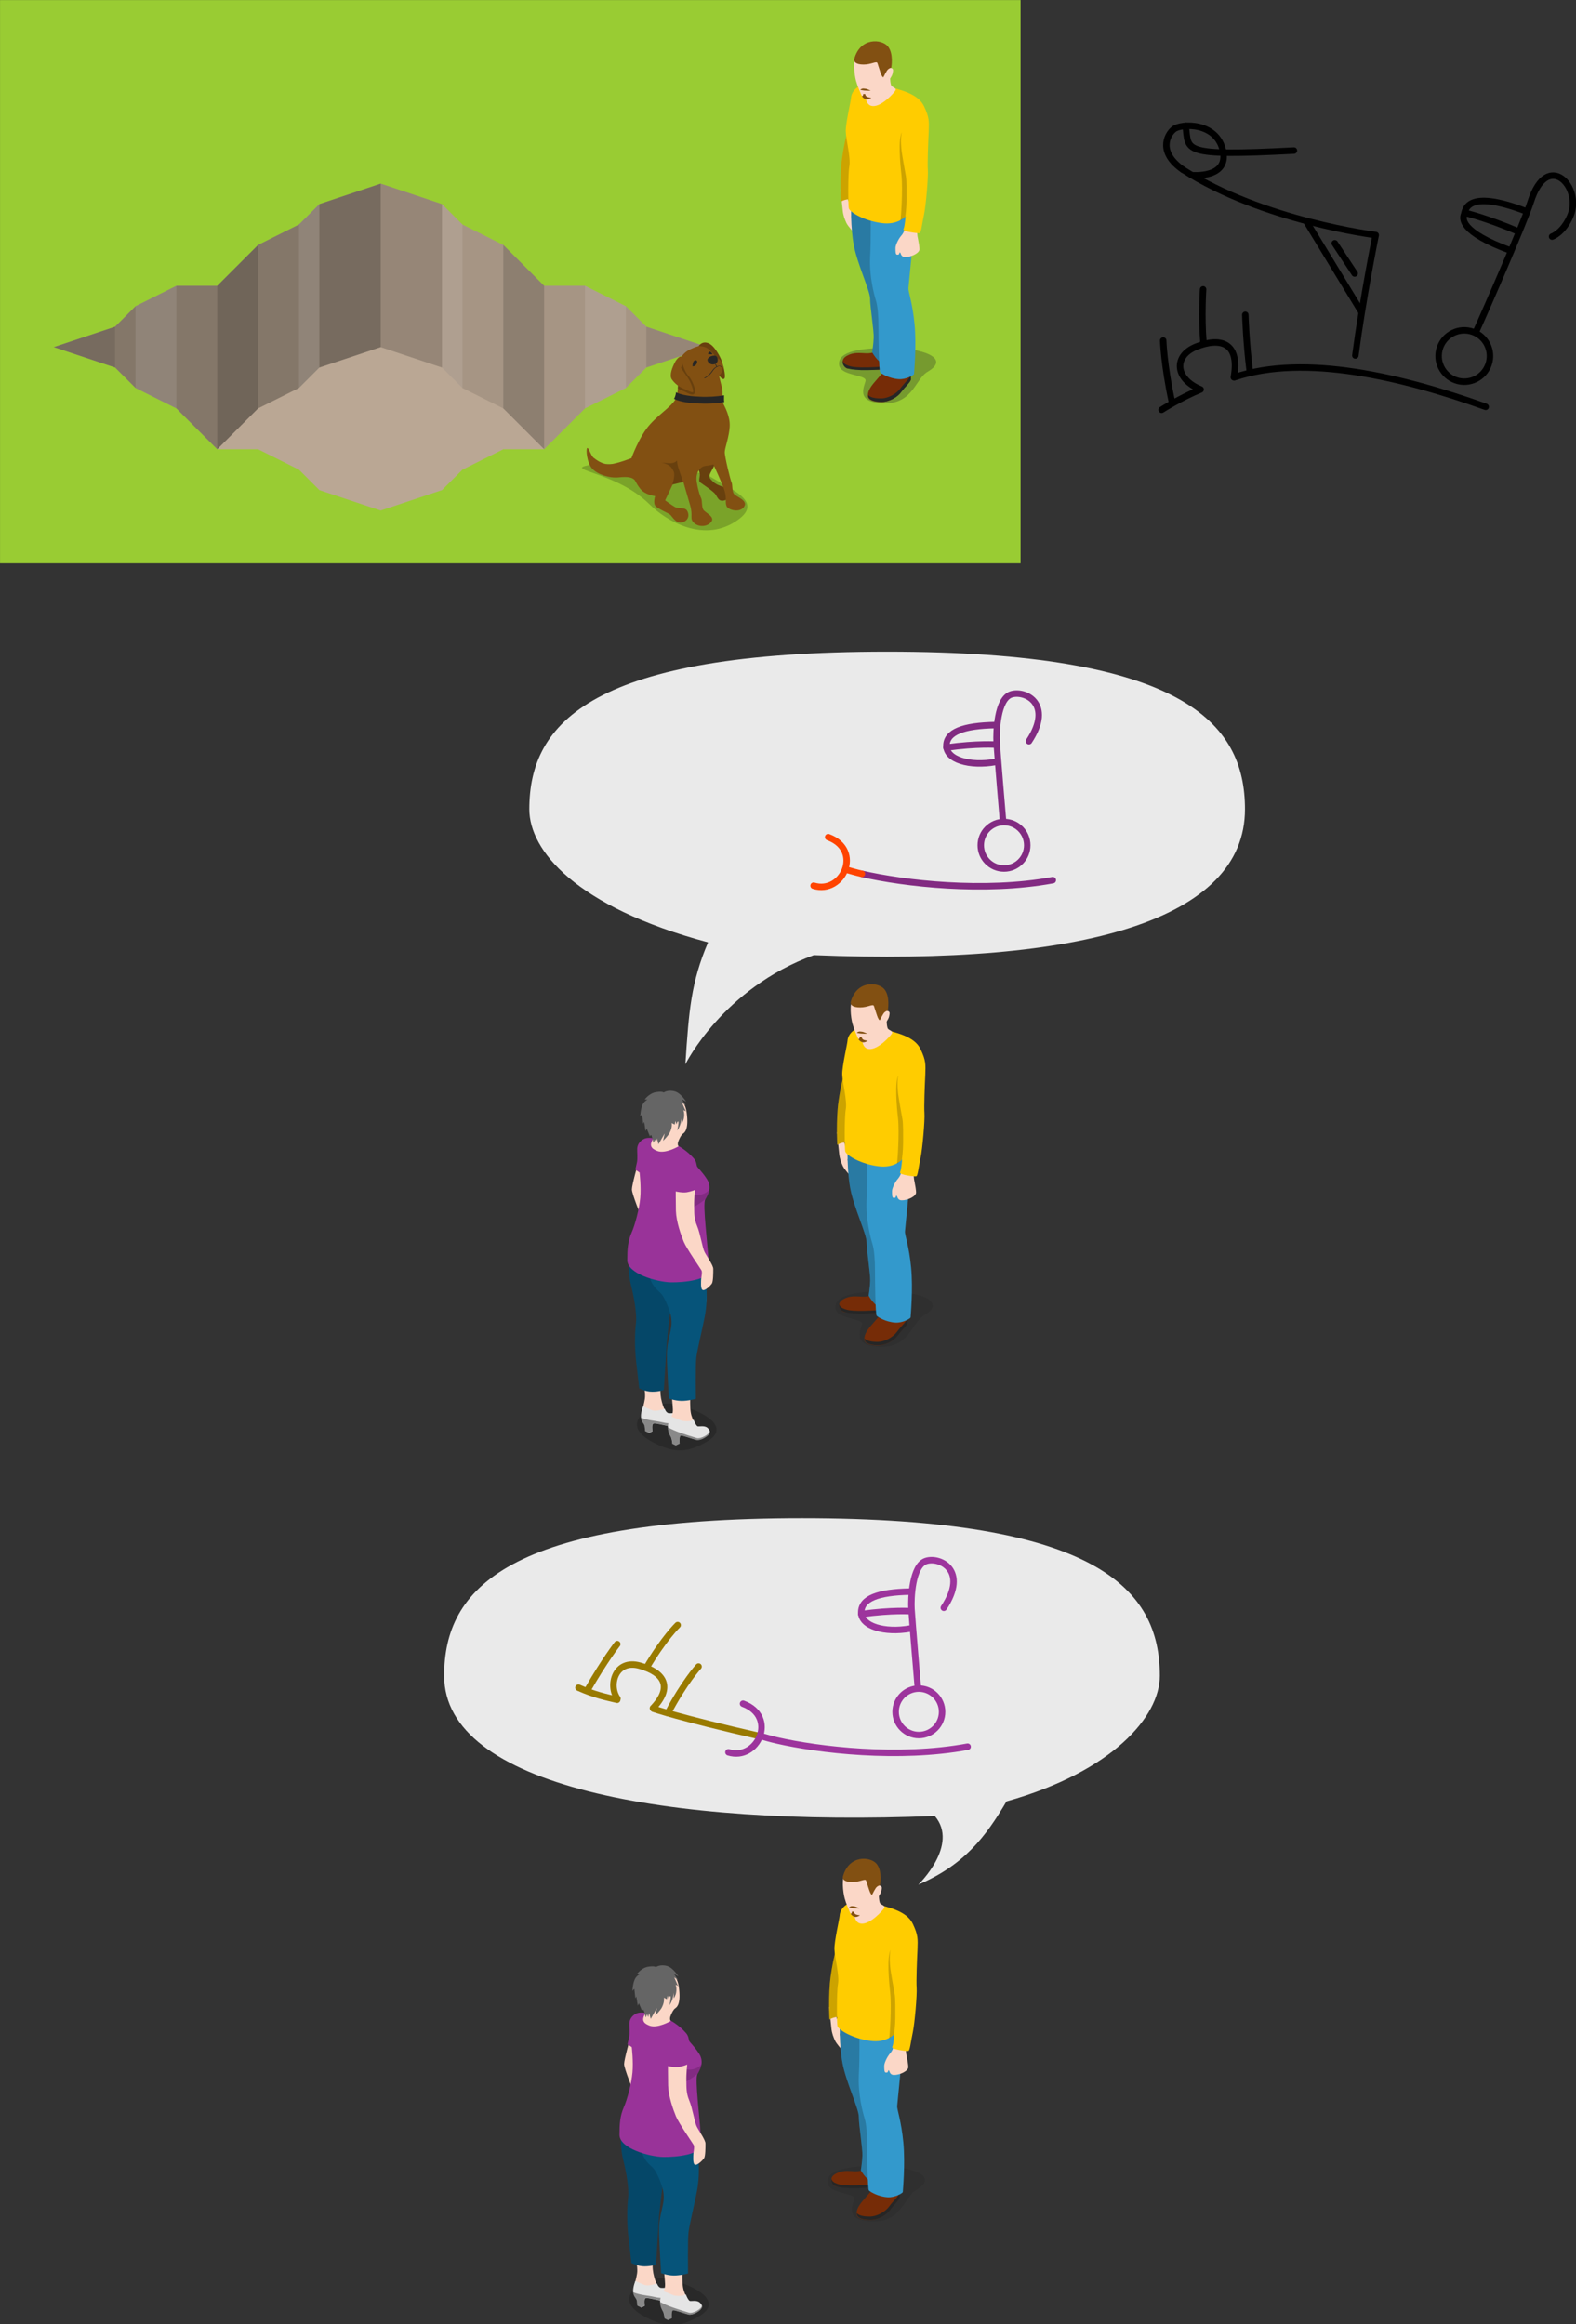 <?xml version="1.0" encoding="UTF-8" standalone="no"?>
<!-- Generator: Adobe Illustrator 18.1.0, SVG Export Plug-In . SVG Version: 6.00 Build 0)  -->

<svg
   version="1.1"
   id="Layer_1"
   x="0px"
   y="0px"
   viewBox="0 0 925.52 1365.029"
   xml:space="preserve"
   sodipodi:docname="+0.svg"
   width="925.52"
   height="1365.029"
   inkscape:version="1.3 (0e150ed6c4, 2023-07-21)"
   xmlns:inkscape="http://www.inkscape.org/namespaces/inkscape"
   xmlns:sodipodi="http://sodipodi.sourceforge.net/DTD/sodipodi-0.dtd"
   xmlns="http://www.w3.org/2000/svg"
   xmlns:svg="http://www.w3.org/2000/svg"
   xmlns:rdf="http://www.w3.org/1999/02/22-rdf-syntax-ns#"
   xmlns:cc="http://creativecommons.org/ns#"
   xmlns:dc="http://purl.org/dc/elements/1.1/"><rect x="0" y="0" width="925.52" height="1365.029" fill="#333333" stroke="none"/><defs
   id="defs35"><inkscape:path-effect
     effect="simplify"
     id="path-effect12"
     is_visible="true"
     lpeversion="1.3"
     threshold="40.69"
     steps="1"
     smooth_angles="360"
     helper_size="0"
     simplify_individual_paths="false"
     simplify_just_coalesce="false" /></defs><sodipodi:namedview
   pagecolor="#ffffff"
   bordercolor="#666666"
   borderopacity="1"
   objecttolerance="10"
   gridtolerance="10"
   guidetolerance="10"
   inkscape:pageopacity="0"
   inkscape:pageshadow="2"
   inkscape:window-width="1920"
   inkscape:window-height="1051"
   id="namedview33"
   showgrid="false"
   fit-margin-top="0"
   fit-margin-left="0"
   fit-margin-right="0"
   fit-margin-bottom="0"
   inkscape:zoom="0.7375"
   inkscape:cx="383.72881"
   inkscape:cy="684.0678"
   inkscape:window-x="-9"
   inkscape:window-y="-9"
   inkscape:window-maximized="1"
   inkscape:current-layer="g33"
   inkscape:showpageshadow="2"
   inkscape:pagecheckerboard="0"
   inkscape:deskcolor="#d1d1d1" />&#10;<g
   id="g34"
   transform="translate(11.971,18.983)"><g
     transform="matrix(3.78,0,0,3.78,-136.133,-342.621)"
     id="layer1"><g
       id="g4380-3"
       transform="matrix(0.265,0,0,0.265,109.269,218.251)"
       style="display:inline"><path
         id="path4342-0"
         d="m 202.281,163.486 c 0,0 1,9.1 1.3,12.3 0.3,3.2 1.3,5.5 2.1,7.3 0.8,1.8 4.5,6.2 5,5.9 0.5,-0.3 -0.3,-2.1 -0.3,-2.5 0,-0.4 0.4,-1.7 -0.2,-2.5 -0.6,-0.7 -1.7,-4 -1.6,-4.7 0.1,-0.7 1.4,-0.9 1.5,-1.4 0.1,-0.5 0.1,-0.5 0.1,-0.5 0,0 -3.6,-6 -3.6,-8.6 0,-2.7 -0.1,-6.1 -0.1,-6.1 0,0 -0.6,-0.3 -2,0 -1.4,0.2 -2.2,0.8 -2.2,0.8 z"
         style="fill:#fbd7c7" /><path
         id="path4344-8"
         d="m 216.981,275.386 c 0.6,1.8 -6.7,11.8 7.1,13.5 20.6,2.7 21.6,-13.7 29.3,-18.2 13.9,-8.1 -3.1,-14.1 -22.5,-14.1 -16.3,0.1 -30.5,1.9 -29.4,10.1 0.7,6.1 14.6,5.6 15.5,8.7 z"
         style="opacity:0.3;fill:#262626" /><path
         id="path4346-4"
         d="m 222.881,258.686 c 0,0 -1.6,1.2 -5.5,1.1 -3.9,-0.1 -7.3,-0.8 -11.4,1.5 -4.8,2.7 -1.2,7 0.1,7.4 1.3,0.4 18.1,0.9 21.2,0.7 3.1,-0.2 2.1,-8.2 2.1,-8.2 z"
         style="fill:#762c07" /><path
         id="path4348-3"
         d="m 228.281,267.586 c -1.5,0.1 -9,0.6 -13.5,0.5 -5,-0.1 -6.4,-0.5 -7.8,-1 -1.7,-0.6 -3.2,-1.4 -3.3,-3.1 -0.5,2.2 0.9,4.1 2.5,4.6 1.5,0.5 3.3,0.9 8.6,1.1 4.2,0.1 11.3,-0.3 12.6,-0.4 0.8,-0.1 1.4,-0.7 1.7,-1.6 -0.4,0.3 -0.5,-0.1 -0.8,-0.1 z"
         style="fill:#262626" /><path
         id="path4350-9"
         d="m 228.581,269.486 c 0,0 -3.9,4.4 -6.6,7.6 -2.7,3.2 -3.8,5.6 -3.6,7.9 0.2,2.3 3.5,3.4 8,3.4 4.5,0 9.3,-2.8 11.5,-5.9 2.3,-3.1 5.6,-5.9 5.6,-7.4 0,-1.5 -0.1,-6.2 -0.1,-6.2 z"
         style="fill:#762c07" /><path
         id="path4352-2"
         d="m 243.481,268.886 h -0.5 c 0,1.5 0.1,3.3 0.1,4.1 0,1.5 -3.4,4.3 -5.6,7.4 -2.3,3.1 -7,5.9 -11.5,5.9 -3.5,0 -6.3,-0.6 -7.4,-2 0,0.2 0,0.4 0,0.6 0.1,2.3 3.5,3.4 8,3.4 4.6,0 9.3,-2.8 11.5,-5.9 2.3,-3.1 5.6,-5.9 5.6,-7.4 -0.1,-1.4 -0.2,-6.1 -0.2,-6.1 z"
         style="fill:#262626" /><path
         id="path4354-2"
         d="m 208.581,172.786 c 0,0 -0.5,13 1.6,23.9 2.1,10.9 9.5,26.4 9.5,31.1 0,4.7 2.3,19 2.1,22.8 -0.1,3.8 -0.9,8.6 -0.9,8.6 0,0 2.7,5 6.2,6.7 3.5,1.7 7.2,-0.4 7.2,-0.4 l -6.4,-90.5 z"
         style="fill:#3399cc" /><path
         id="path4356-3"
         d="m 208.581,172.786 c 0,0 -0.5,13 1.6,23.9 2.1,10.9 9.5,26.4 9.5,31.1 0,4.7 2.3,19 2.1,22.8 -0.1,3.8 -0.9,8.6 -0.9,8.6 0,0 2.7,5 6.2,6.7 3.5,1.7 7.2,-0.4 7.2,-0.4 l -6.4,-90.5 z"
         style="opacity:0.2" /><path
         id="path4358-6"
         d="m 219.981,177.886 c 0,0 0.3,14.3 -0.3,25.6 -0.5,11.3 2.3,21.7 3.4,25.3 1.1,3.6 1.5,9.7 1.5,15.2 0,5.5 0.2,26.2 1,27 0.8,0.8 5.2,3.6 10.9,4 4.3,0.3 9,-2.4 9,-3.1 0,-0.7 1.5,-16.4 0.3,-29.1 -1.2,-12.7 -3.8,-19.3 -3.6,-21.3 0.1,-2 3.1,-29.1 2.8,-34.7 -0.3,-5.6 -2,-18.4 -2,-18.4 z"
         style="fill:#3399cc" /><path
         id="path4360-5"
         d="m 206.781,127.886 c 0,0 -2.2,7.4 -3.6,17.6 -1.5,10.7 -0.7,25.3 -0.7,25.3 0,0 2.1,-1.6 6.2,-1.6 4.1,0 -1.9,-41.3 -1.9,-41.3 z"
         style="fill:#ffcc00" /><path
         id="path4362-4"
         d="m 206.781,127.886 c 0,0 -2.2,7.4 -3.6,17.6 -1.5,10.7 -0.7,25.3 -0.7,25.3 0,0 2.1,-1.6 6.2,-1.6 4.1,0 -1.9,-41.3 -1.9,-41.3 z"
         style="opacity:0.2" /><path
         id="path4364-5"
         d="m 240.381,185.486 c 0,0 -0.4,2.9 -2.3,5.1 -1.9,2.1 -3.5,5.8 -3.5,7.3 0,2.1 0,3.9 0.9,4 1.8,0.2 1.1,-1.3 1.7,-1.3 0.6,0 0.3,2.6 3,2.7 3.5,0.1 8.5,-2.3 8.5,-4.6 0,-1.2 -0.5,-4.4 -0.9,-6.2 -0.5,-1.9 -0.5,-4.5 -0.5,-4.5 z"
         style="fill:#fbd7c7" /><path
         id="path4366-3"
         d="m 227.681,102.486 c 9.5,2.5 20.1,4.6 23.7,12.3 3.1,6.6 2.9,8.7 2.7,14.9 -0.3,6.2 -0.8,18.5 -0.5,22.5 0.3,4 -1.1,20.8 -2.3,26.4 -1.2,5.6 -1.6,10.3 -2.5,10.6 -0.9,0.3 -10.2,-0.9 -9.5,-2.3 0.9,-2 1.2,-7.6 1.2,-7.6 0,0 -4.4,5.4 -14.2,4 -9.8,-1.3 -18.2,-6.1 -19.1,-8.6 -0.4,-1.2 -0.6,-19.8 0.3,-24.8 0.9,-5 -2,-15.7 -2.1,-20.4 -0.1,-4.7 2.9,-17.4 3.1,-19.7 0.1,-3.4 4.2,-11.2 19.2,-7.3 z"
         style="fill:#ffcc00" /><path
         id="path4368-9"
         d="m 240.381,179.386 c 0,0 0.7,-5.2 0.7,-9.8 0,-4.6 0.1,-11.3 -0.4,-13.9 -0.5,-2.7 -2.2,-12.2 -2.5,-14.7 -0.7,-6.1 -0.3,-9.8 0.2,-11.1 -2.4,4.1 -1,19 -0.3,25.2 0.9,8.7 -0.3,25.8 -0.6,26.6 -0.3,0.7 2.9,-2.3 2.9,-2.3 z"
         style="opacity:0.2" /><path
         id="path4370-6"
         d="m 231.381,96.686 c 0,0 0,5.2 0.9,6.1 0.9,0.9 3,1.3 2.3,2.6 -0.7,1.3 -8.1,9.7 -13.5,9.2 -5.3,-0.5 -4,-9.4 -4,-9.4 z"
         style="fill:#fbd7c7" /><path
         id="path4372-0"
         d="m 211.681,84.986 c -2.2,2.8 -1.3,11 -0.3,14.7 1,3.7 2.2,5.9 2.7,7.3 0.4,1.4 1.9,3.6 3.9,3.5 2,-0.1 8.2,-4.1 10.1,-7.1 1.8,-3 4.4,-5.9 4.8,-7.9 0.4,-2 0.6,-2.9 -1.1,-3.3 -1.7,-0.4 -5.3,-7.8 -9.9,-8.1 -4.6,-0.3 -8.9,-0.8 -10.2,0.9 z"
         style="fill:#fbd7c7" /><path
         id="path4374-7"
         d="m 210.381,86.886 c -0.4,1.6 0.8,3.3 5.5,3.3 4.7,0 7.6,-2.3 8.1,-0.8 0.5,1.5 1.8,5.7 2.2,6.6 0.4,0.9 1,2 1.3,1.6 0.3,-0.4 1.8,-3.9 2.9,-4.7 1.1,-0.8 1.7,-0.8 1.7,-0.8 0,0 1.6,-8.3 -2,-12.6 -3.6,-4.3 -16.2,-5.4 -19.7,7.4 z"
         style="fill:#825012" /><path
         id="path4376-1"
         d="m 213.881,105.086 c 0,0 0.7,-0.7 1.6,-0.8 0.4,0 1.3,0.1 1.9,0.2 0.8,0.2 2.7,1.1 2.7,1.1 0,0 -2.8,0 -3.7,-0.1 -1.1,-0.1 -2.5,-0.4 -2.5,-0.4 z"
         style="fill:#825012" /><path
         id="path4378-8"
         d="m 215.681,107.486 1.2,0.1 c 0,0 -0.2,0.6 0.6,1.3 0.8,0.7 2.9,0.8 2.9,0.8 0,0 -1.7,1.3 -3.2,0.9 -1.5,-0.4 -2.3,-1.8 -2.3,-1.8 0,0 0.5,-0.1 0.6,-0.5 0.2,-0.4 0.2,-0.8 0.2,-0.8 z"
         style="fill:#825012" /></g><g
       id="g3343"
       transform="matrix(0.265,0,0,0.265,127.494,249.729)"><path
         id="path3285"
         d="m 23.4,206.9 c -9.5,5.8 -10.2,12.8 2.1,19.4 13.5,7.2 21.4,5.7 31.9,-0.4 9.2,-5.3 7.1,-12.5 -8.4,-18.7 -12.5,-5 -18.8,-4.4 -25.6,-0.3 z"
         style="opacity:0.2" /><path
         id="path3287"
         d="m 11.7,114.9 c 0.2,6.2 2.3,21.9 3.8,26.3 1.5,4.4 3.2,11.2 2.5,14.8 -0.7,3.6 -3,9.6 -1.7,18 1.4,8.3 5.5,21.2 4.6,26.9 -0.9,5.7 -2.7,8.4 -0.8,10.1 1.9,1.7 2.9,3 6.6,2.8 3.6,-0.2 4,0.2 6.6,1.5 2.6,1.3 9,0.5 9.4,-1.8 0.4,-2.3 -7.5,-1.3 -9.1,-4.1 -1.7,-2.8 -4.3,-9.3 -3.4,-15.6 0.9,-6.3 2.9,-23.1 2.9,-28.2 0.1,-3.8 2.4,-17.3 4.3,-24.6 2.5,-9.3 4.3,-29.6 4.3,-29.6 l -26.3,-9.6 c 0,-0.1 -3.9,6.1 -3.7,13.1 z"
         style="opacity:1;fill:#fbd7c7" /><g
         id="g3293"><path
           id="path3289"
           d="m 19.9,205.3 c 0,0 3,1.4 5,2.2 2.7,1.2 7.6,-0.8 7.6,-0.8 0,0 0.8,2.3 2.2,2.6 1.4,0.3 6.6,-0.5 7.8,0.1 1.2,0.6 4.6,1.6 2.2,3.5 -2.4,1.8 -7.9,4.4 -10.4,3.9 -2.6,-0.5 -7.2,-1.8 -8.4,-1.4 -1.2,0.4 -0.5,4.5 -0.5,4.5 l -2,1 -2.4,-1.2 c 0,0 0,-1.4 -0.3,-3 -0.4,-1.6 -2.1,-2.3 -2.1,-5.2 -0.1,-2.9 1.3,-6.2 1.3,-6.2 z"
           style="opacity:1;fill:#e5e5e5" /><path
           id="path3291"
           d="m 18.5,211.9 c 0.1,2.6 1.7,3.3 2.1,4.7 0.4,1.6 0.3,3 0.3,3 l 2.4,1.2 2,-1 c 0,0 -0.7,-4.1 0.5,-4.5 1.2,-0.4 5.9,0.9 8.4,1.4 2.6,0.5 8,-2 10.4,-3.9 0.7,-0.5 0.9,-1.1 0.8,-1.6 -1.4,1.1 -6.1,5.5 -14.1,3.5 -4.7,-1.1 -7.8,-0.9 -12.8,-2.8 z"
           style="opacity:0.4" /></g><path
         id="path3295"
         d="m 30.3,110.3 c 0,0 -4.7,7.4 -2.9,14 1.8,6.7 3.7,8.3 3.7,8.3 0,0 1.4,7.9 2.6,11.2 1.2,3.3 4.6,13.3 4.3,15.2 -0.3,1.9 -3.9,10.6 -3.5,17 0.4,6.4 1.9,20 2.4,25.5 0.4,5.3 0.8,6.7 -0.2,9.3 -1,2.7 -3.4,7.2 0.8,8.6 4.2,1.4 6.3,-0.1 9.3,2 3,2.1 8,2.8 9.8,0.5 1.8,-2.3 -3,-3.3 -3.7,-3.5 -0.7,-0.2 -4.3,-4.4 -5.1,-9.6 -0.9,-5.9 0.1,-19.1 1.5,-24.5 1.4,-5.4 1.4,-14.1 1.7,-16.5 0.3,-2.4 5.9,-16.9 5.9,-25.6 0,-8.7 -3.8,-26.1 -3.8,-26.1 z"
         style="opacity:1;fill:#fbd7c7" /><path
         id="path3297"
         d="m 36.3,211.3 c 0,0 3.3,1.2 5.8,2.3 1.5,0.6 4.5,0.5 5.4,0.3 0.9,-0.3 2,-0.7 2,-0.7 0,0 1.3,3.5 2.3,3.8 0.9,0.3 4.3,-0.7 6,1.1 1.8,1.8 1.3,2.8 0.4,3.9 -0.9,1 -4.4,3.5 -7.1,3 -1.9,-0.4 -7.9,-2.7 -9.1,-2.5 -1.2,0.2 -0.7,4.6 -0.7,4.6 l -2.3,1.1 -2,-1 c 0,0 -0.1,-2.1 -0.7,-3.6 -0.7,-1.4 -1.9,-3.1 -1.9,-6.2 0,-3.1 1.9,-6.1 1.9,-6.1 z"
         style="opacity:1;fill:#e5e5e5" /><path
         id="path3299"
         d="m 58.9,219.8 c -0.1,1.9 -5.3,4.8 -7.6,4.1 -6.9,-2.1 -12.6,-3.9 -16.9,-6.3 v 0 c 0,3 1.3,4.6 1.9,6 0.7,1.4 0.7,3.6 0.7,3.6 l 2,1 2.3,-1.1 c 0,0 -0.6,-4.4 0.7,-4.6 1.2,-0.3 7.2,2.1 9.1,2.5 2.6,0.5 6.2,-2 7.1,-3 0.6,-0.7 0.9,-1.3 0.7,-2.2 z"
         style="opacity:0.4" /><path
         id="path3301"
         d="m 27.7,113.7 c 0,0 -16,-3.2 -16.1,-2.3 -0.6,7.1 -0.4,16.8 1.2,22.9 1.7,6.8 3.5,16.5 2.9,22.1 -0.7,5.6 -0.8,14.9 0.1,22.6 0.9,7.7 1.8,15.7 1.8,15.7 0,0 3.5,2 7.6,2 4.1,0 6.8,-1 6.8,-1 0,0 1.3,-20.6 1.6,-25.9 0.3,-5.4 2.1,-19.2 2.1,-19.2 0,0 0.8,-16.5 -0.7,-21.7 -1.4,-5.4 -7.3,-15.2 -7.3,-15.2 z"
         style="opacity:1;fill:#06547a" /><path
         id="path3303"
         d="m 27.7,113.7 c 0,0 -16,-3.2 -16.1,-2.3 -0.6,7.1 -0.4,16.8 1.2,22.9 1.7,6.8 3.5,16.5 2.9,22.1 -0.7,5.6 -0.8,14.9 0.1,22.6 0.9,7.7 1.8,15.7 1.8,15.7 0,0 3.5,2 7.6,2 4.1,0 6.8,-1 6.8,-1 0,0 1.3,-20.6 1.6,-25.9 0.3,-5.4 2.1,-19.2 2.1,-19.2 0,0 0.8,-16.5 -0.7,-21.7 -1.4,-5.4 -7.3,-15.2 -7.3,-15.2 z"
         style="opacity:0.15" /><path
         id="path3305"
         d="m 36.3,159.2 c -0.8,4.8 -2.5,9.4 -2.5,16 0,6.5 1.2,25.5 1.2,25.5 0,0 3.4,1.3 7.2,1.4 3.8,0.1 8.6,-1.2 8.6,-1.2 0,0 -0.3,-20.3 0.3,-24.4 0.5,-4.1 2.7,-13 4.6,-22.3 2.4,-11.4 1.4,-21.7 0,-27.9 -1.4,-6.2 -2.6,-11.8 -2.6,-11.8 0,0 -3.1,-1.8 -7.5,-4 l -21.1,1 c 0,0 -2.3,15.7 0.1,20.6 2.6,5.4 5.3,5.5 7.3,9.2 2.4,4.3 3.8,9.2 3.8,9.2 0,0 1.4,3.8 0.6,8.7 z"
         style="opacity:1;fill:#06547a" /><path
         id="path3329"
         d="m 17,62.4 c 0,0 -3.7,13 -3.7,15.7 0,2.7 5.4,15.9 5.8,16.8 0.4,0.9 5.2,-4.1 5.2,-4.1 0,0 -2.9,-8.4 -2.9,-10.8 0,-2.4 1.8,-8.2 1.8,-8.2 z"
         style="opacity:1;fill:#fbd7c7" /><path
         id="path3331"
         d="m 33.2,50 c -1.3,-0.2 -9,-3.4 -12.8,-1.5 -2.7,1.3 -3.9,3.6 -4,5.7 -0.1,1.7 0.4,5.9 -0.2,8.3 -0.3,1.3 -0.9,4 -0.9,4 l 2.5,1.7 c 0,0 1,8.5 0.4,14.9 -0.6,6.4 -3,15.7 -5.1,20.4 -2.2,5.1 -2.5,9.6 -2.5,16.1 0,8 17.5,12.8 25.5,13 7.7,0.1 22.8,-1.3 22.5,-7.6 -0.8,-14.9 -4,-38.2 -2.3,-41 1.7,-2.8 4,-7.2 1,-11.9 -3,-4.7 -5.6,-6.7 -5.9,-7.7 -0.3,-1 -0.2,-3 -2.4,-5.1 C 46.7,56.7 40.4,51.1 33.2,50 Z"
         style="opacity:1;fill:#993399" /><path
         id="path3333"
         d="m 29.8,22.7 c 6.9,-1.6 14.3,0.7 15.6,10.3 1.3,9.6 -1,11.7 -2.1,12.4 -1.1,0.7 -2.4,3.3 -2.9,4.9 -0.5,1.6 0.2,2.6 0.2,2.6 0,0 -7.7,4.5 -12.4,2.7 -4,-1.5 -4.5,-3.5 -2.8,-6.6 1.6,-3.1 -2.3,-5 -3.5,-9.6 -1.2,-4.6 -1.3,-14.6 7.9,-16.7 z"
         style="opacity:1;fill:#fbd7c7" /><path
         id="path3335"
         d="m 38.7,20.7 c 3.5,1.1 6.4,6 6.4,6 l -2.6,-1.5 2.5,3.7 -2.3,-1.6 2.2,5 -1.4,-0.7 c 0,0 0.8,1.8 0.3,4.6 -0.3,1.9 -1.4,3.4 -1.4,3.4 v -3.4 c 0,0 -0.3,4.4 -2.5,7.4 0,0 1,-4.5 0.6,-5.2 -0.5,-0.7 -1,1.6 -1,1.6 l -0.7,-2 -0.4,2.1 -1.8,-0.9 c 0,0 0.6,2.2 -1.1,5.6 -1,2 -3.9,4.8 -3.9,4.8 l 0.9,-4.3 -3.6,6.3 -0.9,-3.4 -0.6,2.4 -0.6,-1.8 -0.8,2 c 0,0 -0.9,-3.6 -1.3,-4.4 -0.3,-0.7 -0.8,0.7 -0.8,0.7 L 22,42.5 21.3,43.9 20.5,38.5 19.9,39.6 19.3,34 18.2,35.2 c 0,0 0.2,-5.4 1.9,-7.7 1.2,-1.7 2.4,-2 2.4,-2 l -1.7,-0.1 c 0,0 2.7,-3.9 7,-4.4 3.7,-0.5 4.1,0.3 4.1,0.3 0,0 2.6,-1.9 6.8,-0.6 z"
         style="opacity:1;fill:#656565" /><path
         id="path3337"
         d="m 55.5,80.6 c -3.2,1.3 -5.6,0.6 -5.6,0.6 0,0 -0.4,2.2 -0.4,4.2 0,1.2 0.1,3 0.1,3 0,0 3.7,-2 6.7,-4.5 0,0 0,-0.1 0.1,-0.1 0.9,-1.5 2,-3.4 2.3,-5.6 -0.8,1 -1.9,1.9 -3.2,2.4 z"
         style="opacity:0.15" /><path
         id="path3339"
         d="m 39,79.3 c 0,0 3.8,0.9 6.4,0.5 2.6,-0.4 4.9,-1.4 4.9,-1.4 0,0 -0.6,5.3 -0.5,9.3 0.1,3.9 -0.2,7.3 1.7,11.8 1.9,4.5 3.1,12.6 4.3,15.1 1.2,2.5 5.2,7.9 5.2,10.1 0,2.2 0,7.3 -0.8,8.6 -0.8,1.2 -4,4.4 -5.4,3.8 -1.4,-0.6 -0.9,-5.5 -0.9,-6.3 0,-0.8 0.8,-4.1 0.2,-5.2 C 53.5,124.5 45.3,112.7 43.7,108.8 42.1,104.9 39.3,97.1 39.1,90.7 39,84.3 39,79.3 39,79.3 Z"
         style="opacity:1;fill:#fbd7c7" /></g><path
       d="m 226.265,211.352 c 0,17.132 -25.055,24.365 -66.984,22.679 -14.164,5.145 -19.953,16.954 -19.953,16.954 0.534,-8.33 0.879,-12.733 3.521,-18.942 -20.648,-5.533 -27.769,-14.325 -27.769,-20.691 0,-13.519 9.797,-24.48 55.594,-24.48 45.797,0 55.592,10.961 55.592,24.48 z"
       fill="#dddddd"
       id="path1-6"
       style="fill:#eaeaea;fill-opacity:1;stroke-width:0.926"
       sodipodi:nodetypes="scccszs" /><path
       style="fill:none;stroke:#822b82;stroke-width:1.005;stroke-linecap:round;stroke-linejoin:round;stroke-dasharray:none;stroke-opacity:1"
       d="m 192.708,200.79 c 3.857,-5.83 -0.628,-7.982 -2.78,-7.265 -2.153,0.718 -2.332,5.83 -2.242,7.444 0.09,1.614 0.987,12.198 0.987,12.198"
       id="path25" /><path
       style="fill:none;stroke:#822b82;stroke-width:1.005;stroke-linecap:round;stroke-linejoin:round;stroke-dasharray:none;stroke-opacity:1"
       d="m 187.506,198.279 c -5.023,0.09 -7.624,1.076 -7.624,3.229 0,2.153 3.588,3.229 7.624,2.511"
       id="path27" /><path
       style="fill:none;stroke:#822b82;stroke-width:1.005;stroke-linecap:round;stroke-linejoin:round;stroke-dasharray:none;stroke-opacity:1"
       d="m 179.883,201.777 c 4.843,-0.673 7.758,-0.448 7.758,-0.448"
       id="path29" /><circle
       style="fill:none;stroke:#822b82;stroke-width:1.005;stroke-linecap:round;stroke-linejoin:round;stroke-dasharray:none;stroke-opacity:1"
       id="path30"
       cx="188.829"
       cy="216.957"
       r="3.61" /><path
       style="fill:none;stroke:#822b82;stroke-width:1.005;stroke-linecap:round;stroke-linejoin:round;stroke-dasharray:none;stroke-opacity:1"
       d="m 196.407,222.375 c -10.652,1.968 -23.149,0.515 -29.654,-0.981"
       id="path31" /><path
       style="fill:none;stroke:#ff4400;stroke-width:1.005;stroke-linecap:round;stroke-linejoin:round;stroke-dasharray:none;stroke-opacity:1"
       d="m 166.753,221.394 c -0.953,-0.219 -1.736,-0.45 -2.471,-0.66"
       id="path33" /><path
       style="fill:none;stroke:#ff4400;stroke-width:1.005;stroke-linecap:round;stroke-linejoin:round;stroke-dasharray:none;stroke-opacity:1"
       d="m 161.513,215.694 c 5.454,2.015 2.264,8.947 -2.264,7.547"
       id="path32" /></g></g><g
   id="g34-6"
   transform="translate(7.392,532.68)"><g
     transform="matrix(3.78,0,0,3.78,-136.133,-342.621)"
     id="layer1-7"><g
       id="g4380-3-5"
       transform="matrix(0.265,0,0,0.265,109.269,218.251)"
       style="display:inline"><path
         id="path4342-0-6"
         d="m 202.281,163.486 c 0,0 1,9.1 1.3,12.3 0.3,3.2 1.3,5.5 2.1,7.3 0.8,1.8 4.5,6.2 5,5.9 0.5,-0.3 -0.3,-2.1 -0.3,-2.5 0,-0.4 0.4,-1.7 -0.2,-2.5 -0.6,-0.7 -1.7,-4 -1.6,-4.7 0.1,-0.7 1.4,-0.9 1.5,-1.4 0.1,-0.5 0.1,-0.5 0.1,-0.5 0,0 -3.6,-6 -3.6,-8.6 0,-2.7 -0.1,-6.1 -0.1,-6.1 0,0 -0.6,-0.3 -2,0 -1.4,0.2 -2.2,0.8 -2.2,0.8 z"
         style="fill:#fbd7c7" /><path
         id="path4344-8-4"
         d="m 216.981,275.386 c 0.6,1.8 -6.7,11.8 7.1,13.5 20.6,2.7 21.6,-13.7 29.3,-18.2 13.9,-8.1 -3.1,-14.1 -22.5,-14.1 -16.3,0.1 -30.5,1.9 -29.4,10.1 0.7,6.1 14.6,5.6 15.5,8.7 z"
         style="opacity:0.3;fill:#262626" /><path
         id="path4346-4-5"
         d="m 222.881,258.686 c 0,0 -1.6,1.2 -5.5,1.1 -3.9,-0.1 -7.3,-0.8 -11.4,1.5 -4.8,2.7 -1.2,7 0.1,7.4 1.3,0.4 18.1,0.9 21.2,0.7 3.1,-0.2 2.1,-8.2 2.1,-8.2 z"
         style="fill:#762c07" /><path
         id="path4348-3-9"
         d="m 228.281,267.586 c -1.5,0.1 -9,0.6 -13.5,0.5 -5,-0.1 -6.4,-0.5 -7.8,-1 -1.7,-0.6 -3.2,-1.4 -3.3,-3.1 -0.5,2.2 0.9,4.1 2.5,4.6 1.5,0.5 3.3,0.9 8.6,1.1 4.2,0.1 11.3,-0.3 12.6,-0.4 0.8,-0.1 1.4,-0.7 1.7,-1.6 -0.4,0.3 -0.5,-0.1 -0.8,-0.1 z"
         style="fill:#262626" /><path
         id="path4350-9-8"
         d="m 228.581,269.486 c 0,0 -3.9,4.4 -6.6,7.6 -2.7,3.2 -3.8,5.6 -3.6,7.9 0.2,2.3 3.5,3.4 8,3.4 4.5,0 9.3,-2.8 11.5,-5.9 2.3,-3.1 5.6,-5.9 5.6,-7.4 0,-1.5 -0.1,-6.2 -0.1,-6.2 z"
         style="fill:#762c07" /><path
         id="path4352-2-5"
         d="m 243.481,268.886 h -0.5 c 0,1.5 0.1,3.3 0.1,4.1 0,1.5 -3.4,4.3 -5.6,7.4 -2.3,3.1 -7,5.9 -11.5,5.9 -3.5,0 -6.3,-0.6 -7.4,-2 0,0.2 0,0.4 0,0.6 0.1,2.3 3.5,3.4 8,3.4 4.6,0 9.3,-2.8 11.5,-5.9 2.3,-3.1 5.6,-5.9 5.6,-7.4 -0.1,-1.4 -0.2,-6.1 -0.2,-6.1 z"
         style="fill:#262626" /><path
         id="path4354-2-4"
         d="m 208.581,172.786 c 0,0 -0.5,13 1.6,23.9 2.1,10.9 9.5,26.4 9.5,31.1 0,4.7 2.3,19 2.1,22.8 -0.1,3.8 -0.9,8.6 -0.9,8.6 0,0 2.7,5 6.2,6.7 3.5,1.7 7.2,-0.4 7.2,-0.4 l -6.4,-90.5 z"
         style="fill:#3399cc" /><path
         id="path4356-3-3"
         d="m 208.581,172.786 c 0,0 -0.5,13 1.6,23.9 2.1,10.9 9.5,26.4 9.5,31.1 0,4.7 2.3,19 2.1,22.8 -0.1,3.8 -0.9,8.6 -0.9,8.6 0,0 2.7,5 6.2,6.7 3.5,1.7 7.2,-0.4 7.2,-0.4 l -6.4,-90.5 z"
         style="opacity:0.2" /><path
         id="path4358-6-9"
         d="m 219.981,177.886 c 0,0 0.3,14.3 -0.3,25.6 -0.5,11.3 2.3,21.7 3.4,25.3 1.1,3.6 1.5,9.7 1.5,15.2 0,5.5 0.2,26.2 1,27 0.8,0.8 5.2,3.6 10.9,4 4.3,0.3 9,-2.4 9,-3.1 0,-0.7 1.5,-16.4 0.3,-29.1 -1.2,-12.7 -3.8,-19.3 -3.6,-21.3 0.1,-2 3.1,-29.1 2.8,-34.7 -0.3,-5.6 -2,-18.4 -2,-18.4 z"
         style="fill:#3399cc" /><path
         id="path4360-5-5"
         d="m 206.781,127.886 c 0,0 -2.2,7.4 -3.6,17.6 -1.5,10.7 -0.7,25.3 -0.7,25.3 0,0 2.1,-1.6 6.2,-1.6 4.1,0 -1.9,-41.3 -1.9,-41.3 z"
         style="fill:#ffcc00" /><path
         id="path4362-4-2"
         d="m 206.781,127.886 c 0,0 -2.2,7.4 -3.6,17.6 -1.5,10.7 -0.7,25.3 -0.7,25.3 0,0 2.1,-1.6 6.2,-1.6 4.1,0 -1.9,-41.3 -1.9,-41.3 z"
         style="opacity:0.2" /><path
         id="path4364-5-9"
         d="m 240.381,185.486 c 0,0 -0.4,2.9 -2.3,5.1 -1.9,2.1 -3.5,5.8 -3.5,7.3 0,2.1 0,3.9 0.9,4 1.8,0.2 1.1,-1.3 1.7,-1.3 0.6,0 0.3,2.6 3,2.7 3.5,0.1 8.5,-2.3 8.5,-4.6 0,-1.2 -0.5,-4.4 -0.9,-6.2 -0.5,-1.9 -0.5,-4.5 -0.5,-4.5 z"
         style="fill:#fbd7c7" /><path
         id="path4366-3-4"
         d="m 227.681,102.486 c 9.5,2.5 20.1,4.6 23.7,12.3 3.1,6.6 2.9,8.7 2.7,14.9 -0.3,6.2 -0.8,18.5 -0.5,22.5 0.3,4 -1.1,20.8 -2.3,26.4 -1.2,5.6 -1.6,10.3 -2.5,10.6 -0.9,0.3 -10.2,-0.9 -9.5,-2.3 0.9,-2 1.2,-7.6 1.2,-7.6 0,0 -4.4,5.4 -14.2,4 -9.8,-1.3 -18.2,-6.1 -19.1,-8.6 -0.4,-1.2 -0.6,-19.8 0.3,-24.8 0.9,-5 -2,-15.7 -2.1,-20.4 -0.1,-4.7 2.9,-17.4 3.1,-19.7 0.1,-3.4 4.2,-11.2 19.2,-7.3 z"
         style="fill:#ffcc00" /><path
         id="path4368-9-2"
         d="m 240.381,179.386 c 0,0 0.7,-5.2 0.7,-9.8 0,-4.6 0.1,-11.3 -0.4,-13.9 -0.5,-2.7 -2.2,-12.2 -2.5,-14.7 -0.7,-6.1 -0.3,-9.8 0.2,-11.1 -2.4,4.1 -1,19 -0.3,25.2 0.9,8.7 -0.3,25.8 -0.6,26.6 -0.3,0.7 2.9,-2.3 2.9,-2.3 z"
         style="opacity:0.2" /><path
         id="path4370-6-2"
         d="m 231.381,96.686 c 0,0 0,5.2 0.9,6.1 0.9,0.9 3,1.3 2.3,2.6 -0.7,1.3 -8.1,9.7 -13.5,9.2 -5.3,-0.5 -4,-9.4 -4,-9.4 z"
         style="fill:#fbd7c7" /><path
         id="path4372-0-1"
         d="m 211.681,84.986 c -2.2,2.8 -1.3,11 -0.3,14.7 1,3.7 2.2,5.9 2.7,7.3 0.4,1.4 1.9,3.6 3.9,3.5 2,-0.1 8.2,-4.1 10.1,-7.1 1.8,-3 4.4,-5.9 4.8,-7.9 0.4,-2 0.6,-2.9 -1.1,-3.3 -1.7,-0.4 -5.3,-7.8 -9.9,-8.1 -4.6,-0.3 -8.9,-0.8 -10.2,0.9 z"
         style="fill:#fbd7c7" /><path
         id="path4374-7-0"
         d="m 210.381,86.886 c -0.4,1.6 0.8,3.3 5.5,3.3 4.7,0 7.6,-2.3 8.1,-0.8 0.5,1.5 1.8,5.7 2.2,6.6 0.4,0.9 1,2 1.3,1.6 0.3,-0.4 1.8,-3.9 2.9,-4.7 1.1,-0.8 1.7,-0.8 1.7,-0.8 0,0 1.6,-8.3 -2,-12.6 -3.6,-4.3 -16.2,-5.4 -19.7,7.4 z"
         style="fill:#825012" /><path
         id="path4376-1-2"
         d="m 213.881,105.086 c 0,0 0.7,-0.7 1.6,-0.8 0.4,0 1.3,0.1 1.9,0.2 0.8,0.2 2.7,1.1 2.7,1.1 0,0 -2.8,0 -3.7,-0.1 -1.1,-0.1 -2.5,-0.4 -2.5,-0.4 z"
         style="fill:#825012" /><path
         id="path4378-8-1"
         d="m 215.681,107.486 1.2,0.1 c 0,0 -0.2,0.6 0.6,1.3 0.8,0.7 2.9,0.8 2.9,0.8 0,0 -1.7,1.3 -3.2,0.9 -1.5,-0.4 -2.3,-1.8 -2.3,-1.8 0,0 0.5,-0.1 0.6,-0.5 0.2,-0.4 0.2,-0.8 0.2,-0.8 z"
         style="fill:#825012" /></g><g
       id="g3343-4"
       transform="matrix(0.265,0,0,0.265,127.494,249.729)"><path
         id="path3285-3"
         d="m 23.4,206.9 c -9.5,5.8 -10.2,12.8 2.1,19.4 13.5,7.2 21.4,5.7 31.9,-0.4 9.2,-5.3 7.1,-12.5 -8.4,-18.7 -12.5,-5 -18.8,-4.4 -25.6,-0.3 z"
         style="opacity:0.2" /><path
         id="path3287-7"
         d="m 11.7,114.9 c 0.2,6.2 2.3,21.9 3.8,26.3 1.5,4.4 3.2,11.2 2.5,14.8 -0.7,3.6 -3,9.6 -1.7,18 1.4,8.3 5.5,21.2 4.6,26.9 -0.9,5.7 -2.7,8.4 -0.8,10.1 1.9,1.7 2.9,3 6.6,2.8 3.6,-0.2 4,0.2 6.6,1.5 2.6,1.3 9,0.5 9.4,-1.8 0.4,-2.3 -7.5,-1.3 -9.1,-4.1 -1.7,-2.8 -4.3,-9.3 -3.4,-15.6 0.9,-6.3 2.9,-23.1 2.9,-28.2 0.1,-3.8 2.4,-17.3 4.3,-24.6 2.5,-9.3 4.3,-29.6 4.3,-29.6 l -26.3,-9.6 c 0,-0.1 -3.9,6.1 -3.7,13.1 z"
         style="opacity:1;fill:#fbd7c7" /><g
         id="g3293-7"><path
           id="path3289-3"
           d="m 19.9,205.3 c 0,0 3,1.4 5,2.2 2.7,1.2 7.6,-0.8 7.6,-0.8 0,0 0.8,2.3 2.2,2.6 1.4,0.3 6.6,-0.5 7.8,0.1 1.2,0.6 4.6,1.6 2.2,3.5 -2.4,1.8 -7.9,4.4 -10.4,3.9 -2.6,-0.5 -7.2,-1.8 -8.4,-1.4 -1.2,0.4 -0.5,4.5 -0.5,4.5 l -2,1 -2.4,-1.2 c 0,0 0,-1.4 -0.3,-3 -0.4,-1.6 -2.1,-2.3 -2.1,-5.2 -0.1,-2.9 1.3,-6.2 1.3,-6.2 z"
           style="opacity:1;fill:#e5e5e5" /><path
           id="path3291-2"
           d="m 18.5,211.9 c 0.1,2.6 1.7,3.3 2.1,4.7 0.4,1.6 0.3,3 0.3,3 l 2.4,1.2 2,-1 c 0,0 -0.7,-4.1 0.5,-4.5 1.2,-0.4 5.9,0.9 8.4,1.4 2.6,0.5 8,-2 10.4,-3.9 0.7,-0.5 0.9,-1.1 0.8,-1.6 -1.4,1.1 -6.1,5.5 -14.1,3.5 -4.7,-1.1 -7.8,-0.9 -12.8,-2.8 z"
           style="opacity:0.4" /></g><path
         id="path3295-1"
         d="m 30.3,110.3 c 0,0 -4.7,7.4 -2.9,14 1.8,6.7 3.7,8.3 3.7,8.3 0,0 1.4,7.9 2.6,11.2 1.2,3.3 4.6,13.3 4.3,15.2 -0.3,1.9 -3.9,10.6 -3.5,17 0.4,6.4 1.9,20 2.4,25.5 0.4,5.3 0.8,6.7 -0.2,9.3 -1,2.7 -3.4,7.2 0.8,8.6 4.2,1.4 6.3,-0.1 9.3,2 3,2.1 8,2.8 9.8,0.5 1.8,-2.3 -3,-3.3 -3.7,-3.5 -0.7,-0.2 -4.3,-4.4 -5.1,-9.6 -0.9,-5.9 0.1,-19.1 1.5,-24.5 1.4,-5.4 1.4,-14.1 1.7,-16.5 0.3,-2.4 5.9,-16.9 5.9,-25.6 0,-8.7 -3.8,-26.1 -3.8,-26.1 z"
         style="opacity:1;fill:#fbd7c7" /><path
         id="path3297-9"
         d="m 36.3,211.3 c 0,0 3.3,1.2 5.8,2.3 1.5,0.6 4.5,0.5 5.4,0.3 0.9,-0.3 2,-0.7 2,-0.7 0,0 1.3,3.5 2.3,3.8 0.9,0.3 4.3,-0.7 6,1.1 1.8,1.8 1.3,2.8 0.4,3.9 -0.9,1 -4.4,3.5 -7.1,3 -1.9,-0.4 -7.9,-2.7 -9.1,-2.5 -1.2,0.2 -0.7,4.6 -0.7,4.6 l -2.3,1.1 -2,-1 c 0,0 -0.1,-2.1 -0.7,-3.6 -0.7,-1.4 -1.9,-3.1 -1.9,-6.2 0,-3.1 1.9,-6.1 1.9,-6.1 z"
         style="opacity:1;fill:#e5e5e5" /><path
         id="path3299-8"
         d="m 58.9,219.8 c -0.1,1.9 -5.3,4.8 -7.6,4.1 -6.9,-2.1 -12.6,-3.9 -16.9,-6.3 v 0 c 0,3 1.3,4.6 1.9,6 0.7,1.4 0.7,3.6 0.7,3.6 l 2,1 2.3,-1.1 c 0,0 -0.6,-4.4 0.7,-4.6 1.2,-0.3 7.2,2.1 9.1,2.5 2.6,0.5 6.2,-2 7.1,-3 0.6,-0.7 0.9,-1.3 0.7,-2.2 z"
         style="opacity:0.4" /><path
         id="path3301-9"
         d="m 27.7,113.7 c 0,0 -16,-3.2 -16.1,-2.3 -0.6,7.1 -0.4,16.8 1.2,22.9 1.7,6.8 3.5,16.5 2.9,22.1 -0.7,5.6 -0.8,14.9 0.1,22.6 0.9,7.7 1.8,15.7 1.8,15.7 0,0 3.5,2 7.6,2 4.1,0 6.8,-1 6.8,-1 0,0 1.3,-20.6 1.6,-25.9 0.3,-5.4 2.1,-19.2 2.1,-19.2 0,0 0.8,-16.5 -0.7,-21.7 -1.4,-5.4 -7.3,-15.2 -7.3,-15.2 z"
         style="opacity:1;fill:#06547a" /><path
         id="path3303-9"
         d="m 27.7,113.7 c 0,0 -16,-3.2 -16.1,-2.3 -0.6,7.1 -0.4,16.8 1.2,22.9 1.7,6.8 3.5,16.5 2.9,22.1 -0.7,5.6 -0.8,14.9 0.1,22.6 0.9,7.7 1.8,15.7 1.8,15.7 0,0 3.5,2 7.6,2 4.1,0 6.8,-1 6.8,-1 0,0 1.3,-20.6 1.6,-25.9 0.3,-5.4 2.1,-19.2 2.1,-19.2 0,0 0.8,-16.5 -0.7,-21.7 -1.4,-5.4 -7.3,-15.2 -7.3,-15.2 z"
         style="opacity:0.15" /><path
         id="path3305-4"
         d="m 36.3,159.2 c -0.8,4.8 -2.5,9.4 -2.5,16 0,6.5 1.2,25.5 1.2,25.5 0,0 3.4,1.3 7.2,1.4 3.8,0.1 8.6,-1.2 8.6,-1.2 0,0 -0.3,-20.3 0.3,-24.4 0.5,-4.1 2.7,-13 4.6,-22.3 2.4,-11.4 1.4,-21.7 0,-27.9 -1.4,-6.2 -2.6,-11.8 -2.6,-11.8 0,0 -3.1,-1.8 -7.5,-4 l -21.1,1 c 0,0 -2.3,15.7 0.1,20.6 2.6,5.4 5.3,5.5 7.3,9.2 2.4,4.3 3.8,9.2 3.8,9.2 0,0 1.4,3.8 0.6,8.7 z"
         style="opacity:1;fill:#06547a" /><path
         id="path3329-6"
         d="m 17,62.4 c 0,0 -3.7,13 -3.7,15.7 0,2.7 5.4,15.9 5.8,16.8 0.4,0.9 5.2,-4.1 5.2,-4.1 0,0 -2.9,-8.4 -2.9,-10.8 0,-2.4 1.8,-8.2 1.8,-8.2 z"
         style="opacity:1;fill:#fbd7c7" /><path
         id="path3331-0"
         d="m 33.2,50 c -1.3,-0.2 -9,-3.4 -12.8,-1.5 -2.7,1.3 -3.9,3.6 -4,5.7 -0.1,1.7 0.4,5.9 -0.2,8.3 -0.3,1.3 -0.9,4 -0.9,4 l 2.5,1.7 c 0,0 1,8.5 0.4,14.9 -0.6,6.4 -3,15.7 -5.1,20.4 -2.2,5.1 -2.5,9.6 -2.5,16.1 0,8 17.5,12.8 25.5,13 7.7,0.1 22.8,-1.3 22.5,-7.6 -0.8,-14.9 -4,-38.2 -2.3,-41 1.7,-2.8 4,-7.2 1,-11.9 -3,-4.7 -5.6,-6.7 -5.9,-7.7 -0.3,-1 -0.2,-3 -2.4,-5.1 C 46.7,56.7 40.4,51.1 33.2,50 Z"
         style="opacity:1;fill:#993399" /><path
         id="path3333-8"
         d="m 29.8,22.7 c 6.9,-1.6 14.3,0.7 15.6,10.3 1.3,9.6 -1,11.7 -2.1,12.4 -1.1,0.7 -2.4,3.3 -2.9,4.9 -0.5,1.6 0.2,2.6 0.2,2.6 0,0 -7.7,4.5 -12.4,2.7 -4,-1.5 -4.5,-3.5 -2.8,-6.6 1.6,-3.1 -2.3,-5 -3.5,-9.6 -1.2,-4.6 -1.3,-14.6 7.9,-16.7 z"
         style="opacity:1;fill:#fbd7c7" /><path
         id="path3335-0"
         d="m 38.7,20.7 c 3.5,1.1 6.4,6 6.4,6 l -2.6,-1.5 2.5,3.7 -2.3,-1.6 2.2,5 -1.4,-0.7 c 0,0 0.8,1.8 0.3,4.6 -0.3,1.9 -1.4,3.4 -1.4,3.4 v -3.4 c 0,0 -0.3,4.4 -2.5,7.4 0,0 1,-4.5 0.6,-5.2 -0.5,-0.7 -1,1.6 -1,1.6 l -0.7,-2 -0.4,2.1 -1.8,-0.9 c 0,0 0.6,2.2 -1.1,5.6 -1,2 -3.9,4.8 -3.9,4.8 l 0.9,-4.3 -3.6,6.3 -0.9,-3.4 -0.6,2.4 -0.6,-1.8 -0.8,2 c 0,0 -0.9,-3.6 -1.3,-4.4 -0.3,-0.7 -0.8,0.7 -0.8,0.7 L 22,42.5 21.3,43.9 20.5,38.5 19.9,39.6 19.3,34 18.2,35.2 c 0,0 0.2,-5.4 1.9,-7.7 1.2,-1.7 2.4,-2 2.4,-2 l -1.7,-0.1 c 0,0 2.7,-3.9 7,-4.4 3.7,-0.5 4.1,0.3 4.1,0.3 0,0 2.6,-1.9 6.8,-0.6 z"
         style="opacity:1;fill:#656565" /><path
         id="path3337-1"
         d="m 55.5,80.6 c -3.2,1.3 -5.6,0.6 -5.6,0.6 0,0 -0.4,2.2 -0.4,4.2 0,1.2 0.1,3 0.1,3 0,0 3.7,-2 6.7,-4.5 0,0 0,-0.1 0.1,-0.1 0.9,-1.5 2,-3.4 2.3,-5.6 -0.8,1 -1.9,1.9 -3.2,2.4 z"
         style="opacity:0.15" /><path
         id="path3339-6"
         d="m 39,79.3 c 0,0 3.8,0.9 6.4,0.5 2.6,-0.4 4.9,-1.4 4.9,-1.4 0,0 -0.6,5.3 -0.5,9.3 0.1,3.9 -0.2,7.3 1.7,11.8 1.9,4.5 3.1,12.6 4.3,15.1 1.2,2.5 5.2,7.9 5.2,10.1 0,2.2 0,7.3 -0.8,8.6 -0.8,1.2 -4,4.4 -5.4,3.8 -1.4,-0.6 -0.9,-5.5 -0.9,-6.3 0,-0.8 0.8,-4.1 0.2,-5.2 C 53.5,124.5 45.3,112.7 43.7,108.8 42.1,104.9 39.3,97.1 39.1,90.7 39,84.3 39,79.3 39,79.3 Z"
         style="opacity:1;fill:#fbd7c7" /></g><path
       d="m 103.061,210.097 c 0,17.132 34.293,23.468 76.222,21.782 3.85,4.517 -2.559,10.676 -2.559,10.676 7.09,-3.038 10.421,-7.352 13.7,-12.933 16.433,-4.636 23.823,-13.159 23.823,-19.525 0,-13.519 -9.797,-24.48 -55.594,-24.48 -45.797,0 -55.592,10.961 -55.592,24.48 z"
       fill="#dddddd"
       id="path1-6-7"
       style="fill:#eaeaea;fill-opacity:1;stroke-width:0.926"
       sodipodi:nodetypes="scccszs" /><path
       style="fill:none;stroke:#9d349d;stroke-width:1.005;stroke-linecap:round;stroke-linejoin:round;stroke-dasharray:none;stroke-opacity:1"
       d="m 180.69,199.535 c 3.857,-5.83 -0.628,-7.982 -2.78,-7.265 -2.153,0.718 -2.332,5.83 -2.242,7.444 0.09,1.614 0.987,12.198 0.987,12.198"
       id="path25-1" /><path
       style="fill:none;stroke:#9d349d;stroke-width:1.005;stroke-linecap:round;stroke-linejoin:round;stroke-dasharray:none;stroke-opacity:1"
       d="m 175.488,197.023 c -5.023,0.09 -7.624,1.076 -7.624,3.229 0,2.153 3.588,3.229 7.624,2.511"
       id="path27-8" /><path
       style="fill:none;stroke:#9d349d;stroke-width:1.005;stroke-linecap:round;stroke-linejoin:round;stroke-dasharray:none;stroke-opacity:1"
       d="m 167.864,200.521 c 4.843,-0.673 7.758,-0.448 7.758,-0.448"
       id="path29-9" /><circle
       style="fill:none;stroke:#9d349d;stroke-width:1.005;stroke-linecap:round;stroke-linejoin:round;stroke-dasharray:none;stroke-opacity:1"
       id="path30-4"
       cx="176.811"
       cy="215.701"
       r="3.61" /><path
       style="fill:none;stroke:#9d349d;stroke-width:1.005;stroke-linecap:round;stroke-linejoin:round;stroke-dasharray:none;stroke-opacity:1"
       d="m 184.389,221.119 c -10.652,1.968 -23.149,0.515 -29.654,-0.981 -0.953,-0.219 -1.736,-0.45 -2.471,-0.66"
       id="path31-4"
       sodipodi:nodetypes="csc" /><path
       style="fill:#cca300;fill-opacity:1;stroke:#997a00;stroke-width:1.005;stroke-linecap:round;stroke-linejoin:round;stroke-dasharray:none;stroke-opacity:1"
       d="m 152.092,219.479 c -12.556,-2.87 -16.525,-4.256 -16.525,-4.256"
       id="path34" /><path
       style="fill:none;stroke:#9d349d;stroke-width:1.005;stroke-linecap:round;stroke-linejoin:round;stroke-dasharray:none;stroke-opacity:1"
       d="m 149.495,214.438 c 5.454,2.015 2.264,8.947 -2.264,7.547"
       id="path32-6" /><path
       style="fill:none;fill-opacity:1;stroke:#997a00;stroke-width:1.005;stroke-linecap:round;stroke-linejoin:round;stroke-dasharray:none;stroke-opacity:1"
       d="m 135.5,215.129 c 3.094,-3.229 1.794,-5.516 -2.018,-6.592 -3.812,-1.076 -4.978,3.005 -3.498,5.112"
       id="path35" /><path
       style="fill:none;fill-opacity:1;stroke:#997a00;stroke-width:1.005;stroke-linecap:round;stroke-linejoin:round;stroke-dasharray:none;stroke-opacity:1"
       d="m 123.93,211.945 c 2.511,1.121 4.305,1.48 6.009,1.883"
       id="path36" /><path
       style="fill:none;fill-opacity:1;stroke:#997a00;stroke-width:1.005;stroke-linecap:round;stroke-linejoin:round;stroke-dasharray:none;stroke-opacity:1"
       d="m 125.336,212.309 c 2.646,-4.619 4.619,-7.13 4.619,-7.13"
       id="path37" /><path
       style="fill:none;fill-opacity:1;stroke:#997a00;stroke-width:1.005;stroke-linecap:round;stroke-linejoin:round;stroke-dasharray:none;stroke-opacity:1"
       d="m 134.495,208.864 c 2.691,-4.574 4.843,-6.637 4.843,-6.637"
       id="path38" /><path
       style="fill:none;fill-opacity:1;stroke:#997a00;stroke-width:1.005;stroke-linecap:round;stroke-linejoin:round;stroke-dasharray:none;stroke-opacity:1"
       d="m 137.832,215.891 c 2.556,-4.843 4.754,-7.22 4.754,-7.22"
       id="path39" /></g></g><g
   id="g33"><rect
     y="90.652"
     x="36.019"
     height="87.514"
     width="158.551"
     id="rect4530"
     style="display:inline;fill:#99cc33;fill-opacity:1;stroke-width:0.316"
     ry="0"
     transform="matrix(3.78,0,0,3.78,-136.133,-342.621)" /><g
     id="g4340"
     transform="matrix(3,0,0,3,31.564,107.857)"
     style="display:inline"><path
       id="path4293"
       d="m 64,0 -12,4 -4,4 -8,4 -8,8 h -8 l -8,4 -4,4 -12,4 12,4 4,4 8,4 8,8 h 8 l 8,4 4,4 12,4 12,-4 4,-4 8,-4 h 8 l 8,-8 8,-4 4,-4 12,-4 -12,-4 -4,-4 -8,-4 H 96 L 88,12 80,8 76,4 Z"
       style="opacity:1;fill:#baa794" /><path
       id="path4295"
       d="m 64,0 12,4 4,4 8,4 8,8 h 8 l 8,4 4,4 12,4 -12,4 -4,4 -8,4 -8,8 -8,-8 -8,-4 -4,-4 -12,-4 z"
       style="opacity:0.11" /><path
       id="path4297"
       d="m 64,0 v 32 l -12,4 -4,4 -8,4 -8,8 -8,-8 -8,-4 -4,-4 -12,-4 12,-4 4,-4 8,-4 h 8 l 8,-8 8,-4 4,-4 z"
       style="opacity:0.29" /><path
       id="path4299"
       d="m 16,24 8,-4 v 24 l -8,-4 z"
       style="opacity:0.1;fill:#ffffff" /><path
       id="path4301"
       d="m 48,8 4,-4 v 32 l -4,4 z"
       style="opacity:0.1;fill:#ffffff" /><path
       id="path4303"
       d="M 52,4 64,0 v 32 l -12,4 z"
       style="opacity:0.1" /><path
       id="path4305"
       d="m 40,12 -8,8 v 32 l 8,-8 z"
       style="opacity:0.15" /><path
       id="path4307"
       d="M 12,36 0,32 12,28 Z"
       style="opacity:0.1" /><path
       id="path4309"
       d="m 112,24 -8,-4 v 24 l 8,-4 z"
       style="opacity:0.1;fill:#ffffff" /><path
       id="path4311"
       d="M 80,8 76,4 v 32 l 4,4 z"
       style="opacity:0.1;fill:#ffffff" /><path
       id="path4313"
       d="M 76,4 64,0 v 32 l 12,4 z"
       style="opacity:0.1" /><path
       id="path4315"
       d="m 88,12 8,8 v 32 l -8,-8 z"
       style="opacity:0.15" /><path
       id="path4317"
       d="m 116,36 12,-4 -12,-4 z"
       style="opacity:0.1" /></g><g
     id="g4380"
     transform="translate(291.307,-52.289)"
     style="display:inline"><path
       id="path4342"
       d="m 202.281,163.486 c 0,0 1,9.1 1.3,12.3 0.3,3.2 1.3,5.5 2.1,7.3 0.8,1.8 4.5,6.2 5,5.9 0.5,-0.3 -0.3,-2.1 -0.3,-2.5 0,-0.4 0.4,-1.7 -0.2,-2.5 -0.6,-0.7 -1.7,-4 -1.6,-4.7 0.1,-0.7 1.4,-0.9 1.5,-1.4 0.1,-0.5 0.1,-0.5 0.1,-0.5 0,0 -3.6,-6 -3.6,-8.6 0,-2.7 -0.1,-6.1 -0.1,-6.1 0,0 -0.6,-0.3 -2,0 -1.4,0.2 -2.2,0.8 -2.2,0.8 z"
       style="fill:#fbd7c7" /><path
       id="path4344"
       d="m 216.981,275.386 c 0.6,1.8 -6.7,11.8 7.1,13.5 20.6,2.7 21.6,-13.7 29.3,-18.2 13.9,-8.1 -3.1,-14.1 -22.5,-14.1 -16.3,0.1 -30.5,1.9 -29.4,10.1 0.7,6.1 14.6,5.6 15.5,8.7 z"
       style="opacity:0.3;fill:#262626" /><path
       id="path4346"
       d="m 222.881,258.686 c 0,0 -1.6,1.2 -5.5,1.1 -3.9,-0.1 -7.3,-0.8 -11.4,1.5 -4.8,2.7 -1.2,7 0.1,7.4 1.3,0.4 18.1,0.9 21.2,0.7 3.1,-0.2 2.1,-8.2 2.1,-8.2 z"
       style="fill:#762c07" /><path
       id="path4348"
       d="m 228.281,267.586 c -1.5,0.1 -9,0.6 -13.5,0.5 -5,-0.1 -6.4,-0.5 -7.8,-1 -1.7,-0.6 -3.2,-1.4 -3.3,-3.1 -0.5,2.2 0.9,4.1 2.5,4.6 1.5,0.5 3.3,0.9 8.6,1.1 4.2,0.1 11.3,-0.3 12.6,-0.4 0.8,-0.1 1.4,-0.7 1.7,-1.6 -0.4,0.3 -0.5,-0.1 -0.8,-0.1 z"
       style="fill:#262626" /><path
       id="path4350"
       d="m 228.581,269.486 c 0,0 -3.9,4.4 -6.6,7.6 -2.7,3.2 -3.8,5.6 -3.6,7.9 0.2,2.3 3.5,3.4 8,3.4 4.5,0 9.3,-2.8 11.5,-5.9 2.3,-3.1 5.6,-5.9 5.6,-7.4 0,-1.5 -0.1,-6.2 -0.1,-6.2 z"
       style="fill:#762c07" /><path
       id="path4352"
       d="m 243.481,268.886 h -0.5 c 0,1.5 0.1,3.3 0.1,4.1 0,1.5 -3.4,4.3 -5.6,7.4 -2.3,3.1 -7,5.9 -11.5,5.9 -3.5,0 -6.3,-0.6 -7.4,-2 0,0.2 0,0.4 0,0.6 0.1,2.3 3.5,3.4 8,3.4 4.6,0 9.3,-2.8 11.5,-5.9 2.3,-3.1 5.6,-5.9 5.6,-7.4 -0.1,-1.4 -0.2,-6.1 -0.2,-6.1 z"
       style="fill:#262626" /><path
       id="path4354"
       d="m 208.581,172.786 c 0,0 -0.5,13 1.6,23.9 2.1,10.9 9.5,26.4 9.5,31.1 0,4.7 2.3,19 2.1,22.8 -0.1,3.8 -0.9,8.6 -0.9,8.6 0,0 2.7,5 6.2,6.7 3.5,1.7 7.2,-0.4 7.2,-0.4 l -6.4,-90.5 z"
       style="fill:#3399cc" /><path
       id="path4356"
       d="m 208.581,172.786 c 0,0 -0.5,13 1.6,23.9 2.1,10.9 9.5,26.4 9.5,31.1 0,4.7 2.3,19 2.1,22.8 -0.1,3.8 -0.9,8.6 -0.9,8.6 0,0 2.7,5 6.2,6.7 3.5,1.7 7.2,-0.4 7.2,-0.4 l -6.4,-90.5 z"
       style="opacity:0.2" /><path
       id="path4358"
       d="m 219.981,177.886 c 0,0 0.3,14.3 -0.3,25.6 -0.5,11.3 2.3,21.7 3.4,25.3 1.1,3.6 1.5,9.7 1.5,15.2 0,5.5 0.2,26.2 1,27 0.8,0.8 5.2,3.6 10.9,4 4.3,0.3 9,-2.4 9,-3.1 0,-0.7 1.5,-16.4 0.3,-29.1 -1.2,-12.7 -3.8,-19.3 -3.6,-21.3 0.1,-2 3.1,-29.1 2.8,-34.7 -0.3,-5.6 -2,-18.4 -2,-18.4 z"
       style="fill:#3399cc" /><path
       id="path4360"
       d="m 206.781,127.886 c 0,0 -2.2,7.4 -3.6,17.6 -1.5,10.7 -0.7,25.3 -0.7,25.3 0,0 2.1,-1.6 6.2,-1.6 4.1,0 -1.9,-41.3 -1.9,-41.3 z"
       style="fill:#ffcc00" /><path
       id="path4362"
       d="m 206.781,127.886 c 0,0 -2.2,7.4 -3.6,17.6 -1.5,10.7 -0.7,25.3 -0.7,25.3 0,0 2.1,-1.6 6.2,-1.6 4.1,0 -1.9,-41.3 -1.9,-41.3 z"
       style="opacity:0.2" /><path
       id="path4364"
       d="m 240.381,185.486 c 0,0 -0.4,2.9 -2.3,5.1 -1.9,2.1 -3.5,5.8 -3.5,7.3 0,2.1 0,3.9 0.9,4 1.8,0.2 1.1,-1.3 1.7,-1.3 0.6,0 0.3,2.6 3,2.7 3.5,0.1 8.5,-2.3 8.5,-4.6 0,-1.2 -0.5,-4.4 -0.9,-6.2 -0.5,-1.9 -0.5,-4.5 -0.5,-4.5 z"
       style="fill:#fbd7c7" /><path
       id="path4366"
       d="m 227.681,102.486 c 9.5,2.5 20.1,4.6 23.7,12.3 3.1,6.6 2.9,8.7 2.7,14.9 -0.3,6.2 -0.8,18.5 -0.5,22.5 0.3,4 -1.1,20.8 -2.3,26.4 -1.2,5.6 -1.6,10.3 -2.5,10.6 -0.9,0.3 -10.2,-0.9 -9.5,-2.3 0.9,-2 1.2,-7.6 1.2,-7.6 0,0 -4.4,5.4 -14.2,4 -9.8,-1.3 -18.2,-6.1 -19.1,-8.6 -0.4,-1.2 -0.6,-19.8 0.3,-24.8 0.9,-5 -2,-15.7 -2.1,-20.4 -0.1,-4.7 2.9,-17.4 3.1,-19.7 0.1,-3.4 4.2,-11.2 19.2,-7.3 z"
       style="fill:#ffcc00" /><path
       id="path4368"
       d="m 240.381,179.386 c 0,0 0.7,-5.2 0.7,-9.8 0,-4.6 0.1,-11.3 -0.4,-13.9 -0.5,-2.7 -2.2,-12.2 -2.5,-14.7 -0.7,-6.1 -0.3,-9.8 0.2,-11.1 -2.4,4.1 -1,19 -0.3,25.2 0.9,8.7 -0.3,25.8 -0.6,26.6 -0.3,0.7 2.9,-2.3 2.9,-2.3 z"
       style="opacity:0.2" /><path
       id="path4370"
       d="m 231.381,96.686 c 0,0 0,5.2 0.9,6.1 0.9,0.9 3,1.3 2.3,2.6 -0.7,1.3 -8.1,9.7 -13.5,9.2 -5.3,-0.5 -4,-9.4 -4,-9.4 z"
       style="fill:#fbd7c7" /><path
       id="path4372"
       d="m 211.681,84.986 c -2.2,2.8 -1.3,11 -0.3,14.7 1,3.7 2.2,5.9 2.7,7.3 0.4,1.4 1.9,3.6 3.9,3.5 2,-0.1 8.2,-4.1 10.1,-7.1 1.8,-3 4.4,-5.9 4.8,-7.9 0.4,-2 0.6,-2.9 -1.1,-3.3 -1.7,-0.4 -5.3,-7.8 -9.9,-8.1 -4.6,-0.3 -8.9,-0.8 -10.2,0.9 z"
       style="fill:#fbd7c7" /><path
       id="path4374"
       d="m 210.381,86.886 c -0.4,1.6 0.8,3.3 5.5,3.3 4.7,0 7.6,-2.3 8.1,-0.8 0.5,1.5 1.8,5.7 2.2,6.6 0.4,0.9 1,2 1.3,1.6 0.3,-0.4 1.8,-3.9 2.9,-4.7 1.1,-0.8 1.7,-0.8 1.7,-0.8 0,0 1.6,-8.3 -2,-12.6 -3.6,-4.3 -16.2,-5.4 -19.7,7.4 z"
       style="fill:#825012" /><path
       id="path4376"
       d="m 213.881,105.086 c 0,0 0.7,-0.7 1.6,-0.8 0.4,0 1.3,0.1 1.9,0.2 0.8,0.2 2.7,1.1 2.7,1.1 0,0 -2.8,0 -3.7,-0.1 -1.1,-0.1 -2.5,-0.4 -2.5,-0.4 z"
       style="fill:#825012" /><path
       id="path4378"
       d="m 215.681,107.486 1.2,0.1 c 0,0 -0.2,0.6 0.6,1.3 0.8,0.7 2.9,0.8 2.9,0.8 0,0 -1.7,1.3 -3.2,0.9 -1.5,-0.4 -2.3,-1.8 -2.3,-1.8 0,0 0.5,-0.1 0.6,-0.5 0.2,-0.4 0.2,-0.8 0.2,-0.8 z"
       style="fill:#825012" /></g><path
     style="fill:none;stroke:#000000;stroke-width:1.005;stroke-linecap:round;stroke-linejoin:round;stroke-dasharray:none"
     d="m 265.343,142.145 c 1.709,-3.751 7.522,-17.126 8.479,-20.136 2.597,-8.159 8.053,-2.301 6.172,2.154 -1.126,2.666 -2.849,3.24 -2.849,3.24"
     id="path12"
     sodipodi:nodetypes="cssc"
     transform="matrix(3.78,0,0,3.78,-136.133,-342.621)" /><path
     style="fill:none;stroke:#000000;stroke-width:1.005;stroke-linecap:round;stroke-linejoin:round;stroke-dasharray:none"
     d="m 219.807,117.016 c 12.43,7.991 29.934,10.147 29.934,10.147 0,0 -1.993,9.833 -3.159,18.713"
     id="path3"
     sodipodi:nodetypes="ccc"
     transform="matrix(3.78,0,0,3.78,-136.133,-342.621)" /><path
     style="fill:none;stroke:#000000;stroke-width:1.005;stroke-linecap:round;stroke-linejoin:round;stroke-dasharray:none"
     d="m 273.144,123.482 c -9.524,-3.665 -9.463,-0.035 -9.676,0.509 -0.213,0.544 -0.728,2.685 7.288,5.607"
     id="path5"
     transform="matrix(3.78,0,0,3.78,-136.133,-342.621)" /><path
     style="fill:none;stroke:#000000;stroke-width:1.005;stroke-linecap:round;stroke-linejoin:round;stroke-dasharray:none"
     d="m 271.988,126.646 c -4.975,-2.132 -8.3,-2.915 -8.3,-2.915"
     id="path7"
     transform="matrix(3.78,0,0,3.78,-136.133,-342.621)" /><path
     style="fill:none;stroke:#000000;stroke-width:1.005;stroke-linecap:round;stroke-linejoin:round;stroke-dasharray:none"
     d="m 238.963,125.025 8.52,14.008"
     id="path9"
     transform="matrix(3.78,0,0,3.78,-136.133,-342.621)" /><path
     style="fill:none;stroke:#000000;stroke-width:1.005;stroke-linecap:round;stroke-linejoin:round;stroke-dasharray:none"
     d="m 243.38,128.443 3.094,4.69"
     id="path11"
     transform="matrix(3.78,0,0,3.78,-136.133,-342.621)" /><circle
     style="fill:none;stroke:#000000;stroke-width:1.005;stroke-linecap:round;stroke-linejoin:round;stroke-dasharray:none"
     id="path13"
     cx="-80.285"
     cy="290.345"
     r="3.991"
     transform="matrix(0.884,-3.675,3.675,0.884,-136.133,-342.621)" /><path
     style="fill:none;stroke:#000000;stroke-width:1.005;stroke-linecap:round;stroke-linejoin:round;stroke-dasharray:none"
     d="m 266.829,153.849 c -12.981,-4.656 -28.114,-8.258 -39.006,-4.597"
     id="path15"
     sodipodi:nodetypes="cc"
     transform="matrix(3.78,0,0,3.78,-136.133,-342.621)" /><path
     style="fill:none;stroke:#000000;stroke-width:1.005;stroke-linecap:round;stroke-linejoin:round;stroke-dasharray:none"
     d="m 227.705,149.265 c 0.986,-5.569 -2.255,-6.183 -5.824,-4.767 -3.57,1.416 -3.382,5.003 0.658,6.655 -3.1,1.274 -6.059,3.162 -6.059,3.162"
     id="path17"
     transform="matrix(3.78,0,0,3.78,-136.133,-342.621)" /><path
     style="fill:none;stroke:#000000;stroke-width:1.005;stroke-linecap:round;stroke-linejoin:round;stroke-dasharray:none"
     d="m 222.974,143.766 c -0.329,-3.965 -0.047,-8.165 -0.047,-8.165"
     id="path19"
     transform="matrix(3.78,0,0,3.78,-136.133,-342.621)" /><path
     style="fill:none;stroke:#000000;stroke-width:1.005;stroke-linecap:round;stroke-linejoin:round;stroke-dasharray:none"
     d="m 230.176,148.354 c -0.564,-4.504 -0.692,-8.8 -0.692,-8.8"
     id="path21"
     transform="matrix(3.78,0,0,3.78,-136.133,-342.621)" /><path
     style="fill:none;stroke:#000000;stroke-width:1.005;stroke-linecap:round;stroke-linejoin:round;stroke-dasharray:none"
     d="m 218.089,153.126 c -1.268,-5.9 -1.362,-9.581 -1.362,-9.581"
     id="path23"
     transform="matrix(3.78,0,0,3.78,-136.133,-342.621)" /><g
     id="g30"
     transform="translate(313.009,162.37)">&#10;	<path
   d="m 103.2,117 c 12.7,8.2 34.5,15.5 14.8,27.5 -18.4,11.2 -39.2,-0.4 -49.5,-10.6 -20.7,-20.6 -56.1,-20.3 -31.1,-23.8 1.9,-0.3 15.8,0 29.6,2 14.3,2 32.4,2.4 36.2,4.9 z"
   id="path2"
   inkscape:connector-curvature="0"
   style="opacity:0.2" />&#10;	<path
   d="m 96.1,110.4 c 0,0 2,4.7 1.9,6.2 -0.1,1.5 -0.8,3.5 0.1,4.3 0.9,0.7 7.8,5.2 9.1,7.1 1.3,1.9 2,5.2 6.6,3 4.6,-2.2 3.1,-5.5 0.9,-6.4 -2.1,-0.9 -6.5,-1.7 -8.8,-3.9 -2.3,-2.2 -3.2,-2.9 -1.2,-6.3 2,-3.4 2.9,-6.1 2.9,-6.1 z"
   id="path4"
   inkscape:connector-curvature="0"
   style="fill:#825012" />&#10;	<path
   d="m 96.1,110.4 c 0,0 2,4.7 1.9,6.2 -0.1,1.5 -0.8,3.5 0.1,4.3 0.9,0.7 7.8,5.2 9.1,7.1 1.3,1.9 2,5.2 6.6,3 4.6,-2.2 3.1,-5.5 0.9,-6.4 -2.1,-0.9 -6.5,-1.7 -8.8,-3.9 -2.3,-2.2 -3.2,-2.9 -1.2,-6.3 2,-3.4 2.9,-6.1 2.9,-6.1 z"
   id="path6"
   inkscape:connector-curvature="0"
   style="opacity:0.2" />&#10;	<path
   d="m 86.8,47.8 c 0.8,-1.5 2.6,-3.6 5.5,-5 2.9,-1.4 5,-1.9 5,-1.9 0,0 1.7,-3.1 5.5,-1.8 3.8,1.3 7.5,8.5 8.4,11.6 0.9,3.1 2.2,8.7 1,9.4 -1.2,0.7 -3,-2.1 -3,-2.1 0,0 1,4.5 1.8,7.3 0.7,2.8 -0.1,7.7 0.7,9.3 0.7,1.6 4.2,7.5 3.8,13.7 -0.4,6.2 -2.8,12.2 -2.9,14.8 -0.1,2.6 3.4,16.8 4,17.9 0.6,1.1 0.2,4.4 1.2,6.4 1,2 8.7,3.9 6.2,7.8 -2.4,3.9 -9.3,2 -10.3,-0.2 -1,-2.2 0.1,-4.6 -1.1,-8.8 -1.2,-4.2 -6.7,-15.8 -6.7,-15.8 0,0 -2,0.6 -4.8,0.9 -2.9,0.4 -5.9,3.9 -4.9,9.7 1,5.8 2,8 2.6,9.4 0.6,1.4 0.2,4.6 1.1,6.4 0.9,1.9 7.2,4.2 4.8,7.3 -2.4,3.1 -7.5,3.2 -10.2,0.6 -2.7,-2.6 -0.4,-3.8 -2.2,-10.2 -1.9,-6.4 -4,-13.8 -4,-13.8 l -6.3,1.5 -4.4,9.3 c 0,0 3.8,2.8 5.7,3.9 1.9,1.1 5.7,0.2 7,1.9 1.3,1.7 1.8,5.5 -2.2,7 -4,1.5 -6.3,-3.4 -7.7,-4.5 -1.4,-1 -7,-3.3 -8.5,-5 -1.5,-1.7 -0.2,-5.8 -0.2,-5.8 0,0 -5.9,-0.6 -8.8,-4.4 -2.9,-3.8 -2.5,-4.6 -3.7,-5.5 -1.2,-0.9 -3.1,-1.7 -8.8,-1.1 -5.7,0.6 -12.7,-1.8 -15.7,-5.2 -3.1,-3.4 -3.7,-11.3 -2.9,-12 0.8,-0.7 2.2,4.5 3.8,5.7 1.6,1.2 5.3,4.2 9.7,3.8 4.4,-0.4 12.5,-3.6 12.5,-3.6 0,0 4.6,-12.8 10.8,-19.7 6.2,-7 14.6,-11.7 15.9,-16.8 1.1,-5.1 1,-19.9 2.3,-22.4 z"
   id="path8"
   inkscape:connector-curvature="0"
   style="fill:#825012" />&#10;	<g
   id="g12">&#10;		<path
   d="m 84.6,108.1 c 0,0 -1.2,1.6 -4,1.6 -1.5,0 -3.7,-0.2 -5.3,-0.4 0.6,0.1 1.4,0.3 2.2,0.6 2.8,0.9 3.9,2.1 5.1,4.6 1.1,2.5 -0.8,7.7 -0.8,7.7 l 6.3,-1.5 c 0,0 -0.7,-2.1 -1,-3.2 -0.3,-1 -2.6,-6.6 -2.5,-9.4 z"
   id="path10"
   inkscape:connector-curvature="0"
   style="opacity:0.2" />&#10;	</g>&#10;	<path
   d="m 94.9,65.4 c -0.4,-1.5 -1.8,-5.1 -4,-7.5 -1.6,-1.8 -3,-5.8 -3.6,-8.3 l -1.1,0.3 c -0.6,3.7 -0.8,10.7 -1.3,15.8 0.9,0.7 4.2,1.9 5.3,2.5 4.7,2.6 5.5,0.5 4.7,-2.8 z"
   id="path14"
   inkscape:connector-curvature="0"
   style="opacity:0.2" />&#10;	<path
   d="m 93.7,52.8 c 0,0 -0.1,-2.2 0.8,-3.1 0.8,-0.9 2.5,-0.6 1.7,1.3 -0.8,2 -2.5,1.8 -2.5,1.8 z"
   id="path16"
   inkscape:connector-curvature="0"
   style="fill:#262626" />&#10;	<path
   d="m 102.9,45.7 c 0,0 -0.2,-1.1 0.7,-1.5 0.9,-0.3 1.8,1.5 1.8,1.5 z"
   id="path18"
   inkscape:connector-curvature="0"
   style="fill:#262626" />&#10;	<path
   d="m 111.1,53.4 c 0,0 -0.3,-0.6 -1,-0.8 -0.6,-0.2 -1.3,-0.1 -2.1,0.2 l -0.9,-1.8 -0.3,0.2 0.9,1.8 c -1.3,0.7 -1.9,1.5 -2.6,2.5 -0.4,0.6 -0.9,1.3 -1.6,1.9 -1.8,1.8 -2.8,2.1 -2.8,2.1 -0.1,0 -0.1,0.1 -0.1,0.2 0,0.1 0.1,0.1 0.2,0.1 0,0 0,0 0.1,0 0,0 1.1,-0.4 3,-2.2 0.7,-0.7 1.2,-1.4 1.6,-2 0.7,-1 1.3,-1.8 2.6,-2.5 0.8,-0.4 1.4,-0.5 1.9,-0.3 0.6,0.2 0.8,0.6 0.8,0.6 0,0.1 0.2,0.1 0.2,0.1 0.1,0.1 0.1,0 0.1,-0.1 z"
   id="path20"
   inkscape:connector-curvature="0"
   style="fill:#262626" />&#10;	<path
   d="m 87.4,47.1 c -0.8,-0.5 -2.7,0.7 -4.1,3.4 -1.4,2.7 -3.4,7.5 -1.8,9.9 1.6,2.4 4.3,4.5 6.7,5.4 2.3,0.9 5,2.6 5.7,2.1 0.7,-0.5 -1.1,-5.7 -3,-8.4 -1.9,-2.7 -4,-5.8 -4,-5.8 0,0 2.5,-5.3 0.5,-6.6 z"
   id="path22"
   inkscape:connector-curvature="0"
   style="fill:#825012" />&#10;	<path
   d="m 111.1,50.6 c 0.7,1.7 0.5,3.5 -0.1,5.2 -0.6,1.6 -1.7,2.3 -1.7,2.3 v 0.1 c 0.3,0.5 1.8,2.7 2.9,2 1.2,-0.7 -0.1,-6.3 -1,-9.4 -0.9,-3.1 -4.6,-10.2 -8.4,-11.6 -3.5,-1.2 -5.2,1.3 -5.5,1.7 1.6,0 4.4,0.4 5.9,1.9 1.6,1.5 2.6,2.4 3.6,3.8 1,1.4 3.5,2.2 4.3,4 z"
   id="path24"
   inkscape:connector-curvature="0"
   style="opacity:0.2" />&#10;	<path
   d="m 102.6,48.5 c -0.7,1.6 1.8,4 4.3,2.9 2.5,-1.2 1.5,-4 0.7,-4.6 -0.8,-0.7 -4.2,-0.2 -5,1.7 z"
   id="path26"
   inkscape:connector-curvature="0"
   style="fill:#262626" />&#10;	<path
   d="M 112.2,69.8 C 108,70.5 102.9,70.9 97.7,70.6 90,70.3 85.7,69 84,68 c -0.1,0.7 -0.2,1.4 -0.4,2 -0.2,0.6 -0.4,1.3 -0.8,1.9 4,2 10.5,2.6 14.7,2.7 1.1,0 2.2,0.1 3.3,0.1 3.7,0 7.7,-0.2 11.5,-0.9 -0.2,-1 -0.1,-2.5 -0.1,-4 z"
   id="path28"
   inkscape:connector-curvature="0"
   style="fill:#262626" />&#10;</g><path
     style="fill:none;fill-opacity:1;stroke:#000000;stroke-width:3.8;stroke-linecap:round;stroke-linejoin:round;stroke-dasharray:none;stroke-opacity:1"
     d="m 694.633,99.643 c -14.294,-9.898 -9.707,-20.064 -5.384,-23.659 4.323,-3.595 25.492,-4.413 29.003,12.824 3.292,16.163 -18.368,14.076 -18.368,14.076"
     id="path40"
     sodipodi:nodetypes="cssc" /><path
     style="fill:none;fill-opacity:1;stroke:#000000;stroke-width:3.8;stroke-linecap:round;stroke-linejoin:round;stroke-dasharray:none;stroke-opacity:1"
     d="m 696.287,73.938 c 1.962,14.491 -3.554,17.967 63.573,14.491"
     id="path41"
     sodipodi:nodetypes="cc" /></g>&#10;</svg>
